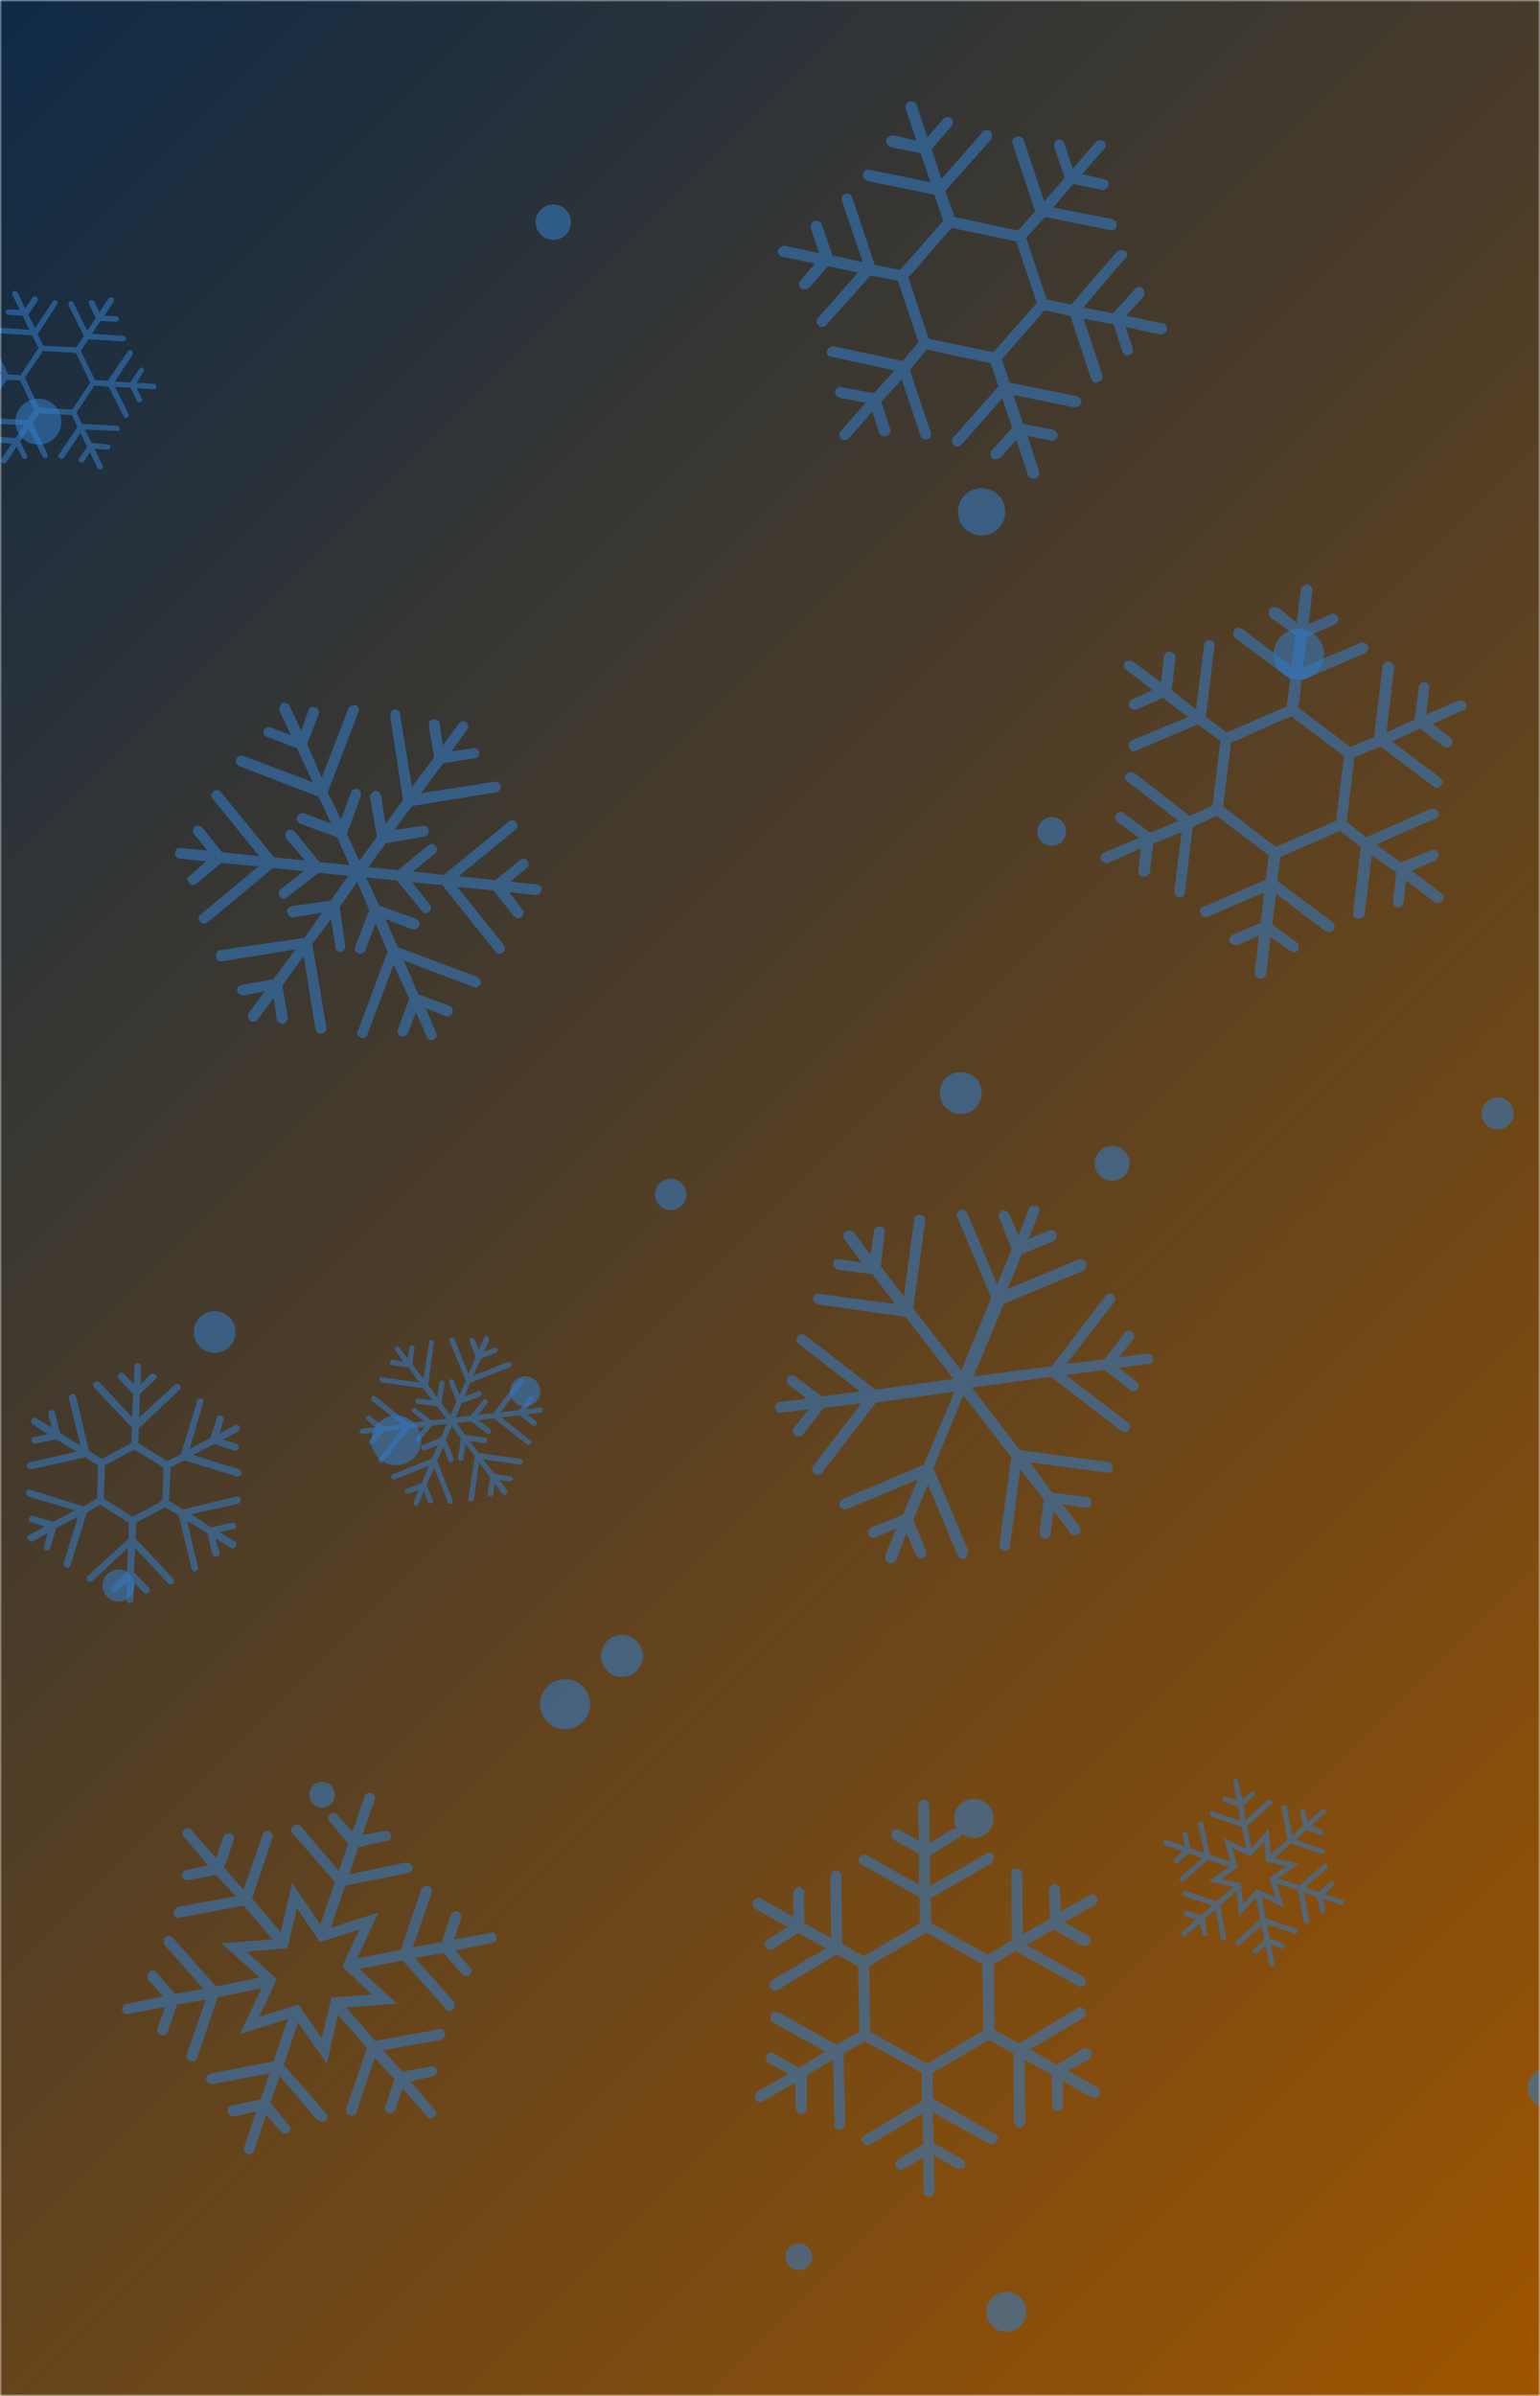 <svg xmlns="http://www.w3.org/2000/svg" version="1.1" xmlns:xlink="http://www.w3.org/1999/xlink" xmlns:svgjs="http://svgjs.com/svgjs" width="360" height="560" preserveAspectRatio="none" viewBox="0 0 360 560"><g mask="url(&quot;#SvgjsMask1026&quot;)" fill="none"><rect width="360" height="560" x="0" y="0" fill="url(#SvgjsLinearGradient1027)"></rect><circle r="5.91" cx="303.62" cy="152.94" filter="url(#SvgjsFilter1028)" fill="rgba(51, 121, 194, 0.58)"></circle><circle r="4.555" cx="361.665" cy="487.995" filter="url(#SvgjsFilter1028)" fill="rgba(51, 121, 194, 0.58)"></circle><circle r="3.005" cx="75.285" cy="419.485" filter="url(#SvgjsFilter1028)" fill="rgba(51, 121, 194, 0.58)"></circle><circle r="3.12" cx="186.72" cy="527.46" filter="url(#SvgjsFilter1028)" fill="rgba(51, 121, 194, 0.58)"></circle><circle r="4.875" cx="50.175" cy="311.335" filter="url(#SvgjsFilter1028)" fill="rgba(51, 121, 194, 0.58)"></circle><circle r="4.69" cx="235.26" cy="540.35" filter="url(#SvgjsFilter1028)" fill="rgba(51, 121, 194, 0.58)"></circle><circle r="5.855" cx="132.115" cy="398.345" filter="url(#SvgjsFilter1028)" fill="rgba(51, 121, 194, 0.58)"></circle><circle r="5.83" cx="92.63" cy="336.66" filter="url(#SvgjsFilter1028)" fill="rgba(51, 121, 194, 0.58)"></circle><circle r="3.745" cx="350.095" cy="260.245" filter="url(#SvgjsFilter1028)" fill="rgba(51, 121, 194, 0.58)"></circle><circle r="3.66" cx="156.78" cy="279.18" filter="url(#SvgjsFilter1028)" fill="rgba(51, 121, 194, 0.58)"></circle><circle r="4.9" cx="224.58" cy="255.46" filter="url(#SvgjsFilter1028)" fill="rgba(51, 121, 194, 0.58)"></circle><circle r="3.515" cx="122.765" cy="325.215" filter="url(#SvgjsFilter1028)" fill="rgba(51, 121, 194, 0.58)"></circle><circle r="4.14" cx="129.35" cy="51.93" filter="url(#SvgjsFilter1028)" fill="rgba(51, 121, 194, 0.58)"></circle><circle r="3.355" cx="245.865" cy="194.335" filter="url(#SvgjsFilter1028)" fill="rgba(51, 121, 194, 0.58)"></circle><circle r="5.375" cx="8.975" cy="98.555" filter="url(#SvgjsFilter1028)" fill="rgba(51, 121, 194, 0.58)"></circle><circle r="4.09" cx="259.97" cy="271.91" filter="url(#SvgjsFilter1028)" fill="rgba(51, 121, 194, 0.58)"></circle><circle r="4.59" cx="227.64" cy="425" filter="url(#SvgjsFilter1028)" fill="rgba(51, 121, 194, 0.58)"></circle><circle r="5.53" cx="229.46" cy="119.62" filter="url(#SvgjsFilter1028)" fill="rgba(51, 121, 194, 0.58)"></circle><circle r="3.74" cx="27.71" cy="370.57" filter="url(#SvgjsFilter1028)" fill="rgba(51, 121, 194, 0.58)"></circle><circle r="4.915" cx="145.395" cy="387.055" filter="url(#SvgjsFilter1028)" fill="rgba(51, 121, 194, 0.58)"></circle><path d="M254.8 442.9L248 446.8 247.8 441.6C247.8 441 247.3 440.4 246.5 440.3 245.9 440.5 245.3 441 245.2 441.6L245.4 448.5 239.1 452.1 239 438C238.9 437.2 238.4 436.6 237.7 436.8 236.9 436.6 236.3 437.1 236.4 438L236.5 453.5 230.9 456.9 217.7 449.5 217.5 443.7 231.8 435.5C232 435.3 232.1 435 232.2 434.8 232.3 434.6 232.3 434.1 232.2 433.7 231.8 432.9 231.1 432.8 230.5 433.3L217.4 440.8 217.4 433.7 224 429.6C224.2 429.8 224.3 429.6 224.4 429.3 224.7 428.9 224.7 428.3 224.4 427.9 224.1 427.4 223.3 427.3 222.6 427.5L217.3 430.8 217.2 421.9C217.2 421.3 216.7 420.7 215.9 420.6 215.3 420.8 214.7 421.3 214.6 421.9L214.8 430.2 210.3 427.7C209.6 427.3 208.8 427.7 208.6 428.1 208.2 428.8 208.3 429.7 208.9 430L214.8 433.3 214.8 440.5 202.6 433.6C202 433.3 201.3 433.5 200.9 434.1 200.6 434.8 200.7 435.5 201.4 435.8L214.9 443.4 215.1 449.5 201.9 457.2 196.9 454.4 196.7 438.6C196.8 437.8 196.1 437.1 195.4 437.3 194.6 437.2 194.3 437.8 194.1 438.6L194.3 453 188 449.5 188 442.3C188.1 441.8 187.3 441.1 186.8 441S185.5 441.8 185.4 442.5L185.4 448 177.8 443.7C177.2 443.4 176.4 443.8 176 444.4 175.8 444.9 175.9 445.8 176.5 446.1L184.1 450.4 179.3 453.4C178.8 453.7 178.5 454.3 178.9 455.1 179.2 455.6 180.2 455.9 180.6 455.6L186.7 451.8 193 455.4 180.6 462.7C180 463.2 179.7 463.9 180.1 464.7 180.4 465.1 181.4 465.4 181.8 465.1L195.6 456.8 200.6 459.6 200.9 474.9 195.5 477.9 182 470.3C181.4 470 180.7 470.2 180.3 470.8 180 471.5 180 472.4 180.7 472.7L192.9 479.5 186.8 483.3 180.9 480C180.3 479.6 179.6 479.8 179.2 480.5 178.9 481.1 179 481.8 179.7 482.2L184.3 484.7 177 488.9C176.6 489.2 176.3 490.2 176.6 490.7 177.1 491.3 177.8 491.6 178.4 491.1L185.9 486.8 186 492.8C186.2 493.5 186.7 494.1 187.3 494.1 187.8 494.1 188.3 493.8 188.5 493.4 188.5 493.4 188.6 493.2 188.6 492.8L188.6 485.1 194.7 481.4 195.1 496.5C194.9 497.2 195.4 497.8 196.3 497.8 196.7 497.7 197 497.6 197.3 497.1 197.4 496.9 197.5 496.7 197.6 496.5L197.2 480 202.2 477.1 215.5 484.5 215.5 491.1 202.2 499C201.4 499.4 201.2 500.2 201.8 500.8 202 501.5 202.7 501.6 203.5 501.2L215.6 494 215.8 501.2 209.8 504.8C209.4 505.1 209.2 505.8 209.4 506.5 209.9 507.1 210.6 507.5 211.2 506.9L215.8 504.4 215.9 512.2C215.8 512.9 216.4 513.3 217.2 513.5 217.6 513.4 218 513.1 218.3 512.6 218.3 512.6 218.4 512.4 218.5 512.2L218.3 503.8 223.8 506.9C224.2 507.1 225.1 507 225.5 506.4 225.8 505.7 225.4 504.9 225 504.7L218.3 500.9 218 493.7 231.3 501.1C231.9 501.5 232.7 501 233.1 500.4S233.3 499.1 232.6 498.7L218.1 490.5 218 484.5 231.2 476.8 236.9 480 237 496C237.2 496.7 237.7 497.3 238.5 497.4 238.8 497.3 239.3 497 239.5 496.6 239.6 496.4 239.8 496.1 239.7 495.8L239.5 481.4 245.8 484.9 246 492.2C245.9 492.8 246.5 493.3 247.2 493.5 247.9 493.3 248.5 492.8 248.5 492.2L248.4 486.4 255.3 490.3C255.7 490.5 256.8 490.3 257 489.8 257.4 489.2 257.1 488.2 256.6 487.9L249.7 484 254.6 481.4C254.7 481.1 254.9 480.9 255 480.7 255.2 480.3 255.3 479.7 255.2 479.4 254.6 478.8 253.9 478.6 253.2 478.8L247.1 482.6 240.8 479 253.2 471.7C254 471.3 254.1 470.5 253.8 470.1 253.4 469.3 252.6 469.1 252 469.3L238.2 477.6 232.5 474.4 232.3 459.1 237.4 456 252 464.2C252.6 464.5 253.3 464.4 253.7 463.7 254 463.1 253.8 462.4 253.2 462L240 454.6 246.3 451 253 454.8C253.4 455 254.4 454.7 254.8 454.1 255.2 453.4 254.8 452.6 254.3 452.4L248.9 449.3 256.1 445.1C256.2 444.9 256.2 444.9 256.4 444.7 256.6 444.2 256.6 443.7 256.5 443.3 256 442.8 255.2 442.6 254.8 442.9ZM229.9 472.9L229.9 474.6 228.6 475.3 217.9 481.6 216.7 482.3 215.4 481.6 204.7 475.6 203.4 474.9 203.4 473.5 203.2 461.1 203.2 459.6 204.5 458.7 215.1 452.6 216.5 451.7 217.8 452.4 228.4 458.4 229.7 459.1 229.6 460.8 229.9 472.9Z" fill="rgba(51, 121, 194, 0.58)"></path><path d="M76.3 240.2L73 220.6 77.4 214.8 78.4 221.4C78.4 222.1 79.1 222.5 79.8 222.5 80.3 222.3 80.9 221.6 80.7 221.1L79.4 212 83.5 206.1 86.3 212.7 83 221.4C83 221.4 82.9 221.6 82.9 221.6 82.9 222.1 83.3 222.6 83.8 222.9 84.5 223 85.1 222.8 85.4 222.1L87.8 215.8 90.6 222.4 83.7 240.9C83.7 240.9 83.4 241.2 83.4 241.2 83.4 241.7 83.8 242.2 84.3 242.5 85 242.8 85.8 242.4 85.9 241.7L92 225.5 95.7 233.4 93 240.6C93 240.6 93 240.6 93 240.9 92.9 241.4 93.1 241.9 93.6 242.2 94.3 242.3 95.1 242.1 95.4 241.4L97.2 236.6 99.8 242.3C100 243.1 100.7 243.2 101.3 243 102 242.8 102.3 242.1 101.9 241.3L99.5 235.6 104.1 237.5C104.8 237.6 105.6 237.4 105.7 236.7 106 236 105.8 235.4 105.1 235.1L97.8 232.4 94.4 224.5 110.8 230.7C111.2 231 112 230.6 112.4 229.9 112.4 229.4 112.2 228.6 111.5 228.3L93 221.4 90.1 214.8 96.4 217.2C97.1 217.5 97.6 217.1 98 216.4 98.3 215.9 97.8 215.1 97.4 214.8L88.7 211.7 85.6 205.1 92.8 205.8 98.6 212.9C99 213.5 99.8 213.6 100.3 213.1 100.8 212.9 100.9 211.9 100.5 211.4L96.3 206.2 103.4 206.9 115.9 222.5C116.3 223 117 223.1 117.6 222.6 118.1 222.2 118.2 221.5 117.8 220.9L106.9 207.3 115.3 208.1 120.2 214.2C120.7 214.7 121.4 214.8 121.9 214.3 122.5 213.9 122.6 213.1 122.1 212.6L119 208.5 125.2 209.2C126 209.2 126.5 208.8 126.6 208 126.7 207.3 126.2 206.8 125.5 206.7L119.3 206.1 123.1 202.9C123.7 202.5 123.7 201.8 123.3 201.2S122.1 200.6 121.6 201L115.8 205.7 107.2 204.8 120.5 193.9C121.1 193.5 121.1 192.7 120.7 192.2 120.3 191.6 119.5 191.6 119 192L103.7 204.5 96.5 203.7 101.7 199.5C102.2 199.1 102.3 198.3 101.9 197.8 101.4 197.2 100.7 197.1 100.1 197.6L93 203.4 86.1 202.7 90.2 197.1 99.3 195.5C99.9 195.3 100.4 194.6 100.2 194.1 100.1 193.3 99.6 193 98.9 193L92.2 194 96.3 188.4 115.9 185.2C116.7 185 117 184.5 117.1 183.8 116.9 183 116.2 182.7 115.7 182.7L98.4 185.4 103.6 178.4 111 177.2C111.7 177.3 112 176.5 112.1 175.8 111.9 175.3 111.2 174.7 110.5 174.9L105.6 175.6 109.2 170.5C109.7 170 109.5 169.3 108.8 168.7 108.4 168.4 107.6 168.6 107.3 169.1L103.5 174.2 102.8 169.1C102.6 168.3 101.9 168 101.4 168.2 100.6 168.1 100.3 168.6 100.3 169.1 100.3 169.3 100.3 169.3 100.2 169.6L101.5 177 96.3 183.9 93.5 166.9C93.6 166.1 92.9 165.8 92.1 165.8 91.6 165.9 91.3 166.4 91.3 166.9 91.2 167.2 91.2 167.2 91.2 167.2L94.2 187 90.1 192.6 89.1 186C88.9 185.2 88.4 184.9 87.7 184.8 87.2 185 86.6 185.5 86.6 185.9 86.5 186.2 86.5 186.2 86.5 186.4L88.1 195.6 84 201.2 81.1 194.9 84.3 186.2C84.6 185.5 84.2 184.7 83.7 184.4 83 184.3 82.2 184.5 82.1 185.2L79.7 191.5 76.6 185.2 83.8 166.4C84.1 165.9 83.7 165.1 83.2 164.8 82.5 164.8 81.7 164.9 81.4 165.7L75.2 181.8 71.8 173.9 74.5 167C74.8 166.2 74.4 165.4 73.7 165.4 73.2 165.1 72.4 165.2 72.1 166L70.4 170.8 67.7 165C67.5 164.5 66.8 164.2 66 164.3 65.7 164.6 65.4 165 65.4 165.5 65.4 165.5 65.4 165.8 65.3 166L68 171.8 63.2 170C62.7 169.8 61.9 170.2 61.6 170.6 61.6 170.9 61.6 170.9 61.6 170.9 61.5 171.6 62 172.2 62.4 172.2L69.4 174.9 73.1 182.8 56.7 176.6C56 176.6 55.5 176.8 55.2 177.5 55.2 177.5 55.1 177.7 55.1 177.7 55.1 178.2 55.3 178.7 56 179.1L74.5 186.2 77.4 192.5 71.1 190.1C70.4 190 69.6 190.2 69.5 191 69.3 190.9 69.3 191.2 69.3 191.2 69.2 191.7 69.7 192.2 70.1 192.5L78.8 195.7 81.7 202.2 74.7 201.5 68.9 194.4C68.5 193.9 67.5 193.8 67 194.2 66.7 194.7 66.6 195.4 66.8 195.9L71.3 201.1 64.1 200.4 51.6 185.1C51.2 184.6 50.4 184.5 49.9 185 49.3 185.4 49.3 186.1 49.7 186.7L60.6 200.1 51.9 199.2 47.3 193.4C46.8 192.9 46.1 192.8 45.5 193.3S44.9 194.5 45.4 195L48.5 198.8 42.3 198.2C41.5 198.1 41 198.6 40.9 199.3 40.8 200 41.3 200.6 42 200.7L48.2 201.3 44.4 204.7C44.1 204.9 43.8 205.1 43.8 205.3 43.8 205.6 44 206.1 44.2 206.4 44.6 206.9 45.4 207 45.9 206.6L51.7 201.7 60.4 202.5 47 213.7C46.7 213.9 46.4 214.1 46.4 214.4 46.4 214.6 46.6 215.1 46.8 215.4 47.2 216 48 216 48.5 215.6L63.8 202.9 71 203.6 65.6 207.8C65.3 208 65.2 208.5 65.2 208.8 65.2 209 65.2 209.3 65.4 209.6 65.8 210.1 66.8 210.2 67.1 209.7L74.5 204 81.4 204.7 77.3 210.5 68.2 211.8C67.6 212 67.1 212.5 67 213 67 213.2 67 213.2 67.3 213.2 67.2 214 67.9 214.6 68.7 214.4L75.3 213.3 71.2 219.2 51.3 222.1C50.8 222.3 50.5 222.8 50.5 223.3 50.5 223.5 50.5 223.5 50.5 223.5 50.6 224.3 51.1 224.9 51.8 224.7L69.1 221.9 63.9 228.9 56.5 230.2C55.8 230.3 55.5 230.8 55.4 231.3 55.4 231.3 55.4 231.5 55.4 231.5 55.6 232.3 56.3 232.6 56.8 232.7L61.9 231.7 58.1 236.8C58.1 237.1 58.1 237.3 58 237.6 58 237.8 58.2 238.3 58.4 238.6 59.1 238.9 59.9 239 60.2 238.3L64 233.2 64.7 238.3C64.9 239 65.6 239.3 66.1 239.4 66.9 239.2 67.2 238.5 67.3 237.8L66 230.4 71 223.4 73.7 240.4C73.9 241.2 74.6 241.8 75.1 241.6 75.9 241.4 76.4 241 76.3 240.2Z" fill="rgba(51, 121, 194, 0.58)"></path><path d="M101.6 493.1L96 486.5 101.1 485.3C101.7 485.3 102.2 484.6 102.2 483.9 101.9 483.2 101.2 482.7 100.6 483L94.1 484.2 89.5 479.2 103 476.8C103.7 476.5 104.1 475.8 104.1 475.3 103.8 474.4 103.2 473.9 102.6 474.3L87.7 477 80.9 469.2 92.8 468.3 84 460.2 94.1 458.2 104.2 469.5C104.1 469.8 104.3 469.9 104.6 469.9 105.1 470.1 105.6 470 106 469.6 106.4 469.2 106.4 468.5 106.1 467.8L97 457.6 103.7 456.5 108 461.4C108.2 461.7 108.4 461.8 108.7 461.9 108.9 462 109.5 461.9 109.9 461.5 110.3 461.1 110.3 460.3 109.9 459.9L106.5 455.9 115 454.1C115.8 454.1 116.1 453.4 116.1 452.6 116 452 115.4 451.5 114.5 451.8L106.1 453.3 107.8 448.4C108 447.7 107.5 447 107 446.8 106.3 446.6 105.7 446.9 105.4 447.6L103.2 454 96.5 455.1 100.9 442.4C101.1 441.7 100.8 441 100.1 440.8 99.7 440.6 98.8 440.8 98.5 441.6L93.7 455.7 83.5 457.7 88.5 447 77.3 450.6 80.7 440.7 95.4 437.8C96.2 437.6 96.5 436.9 96.4 436.3 96.3 435.8 95.7 435.3 94.9 435.3L81.6 438.1 83.8 431.7 90.3 430.3C91.1 430.3 91.6 429.7 91.3 428.8 91.3 428.3 90.6 427.8 89.8 428L84.7 428.9 87.6 420.7C87.8 420 87.5 419.3 86.8 419.1S85.4 419.2 85.2 419.9L82.4 428.1 78.9 424.3C78.4 423.6 77.6 423.6 77.2 424 76.5 424.5 76.5 425.3 77.1 425.8L81.4 430.9 79.2 437.3 70.4 426.9C69.8 426.4 69 426.4 68.6 426.8 67.9 427.3 67.9 428.1 68.5 428.6L78.3 439.9 74.9 449.8 68.3 440.1 65.6 451.6 58.9 443.7 63.7 429.6C63.9 428.9 63.4 428.2 62.9 428 62.2 427.8 61.6 428.1 61.4 428.8L56.9 441.7 52.4 436.5 54.6 430.1C54.8 429.4 54.5 428.8 53.8 428.5 53.3 428.4 52.5 428.6 52.2 429.3L50.5 434.3 44.8 427.8C44.3 427.1 43.5 427.1 43 427.7 42.6 428.1 42.4 428.8 43 429.3L48.6 436 43.5 437.1C42.9 437.2 42.5 437.8 42.5 438.4 42.6 438.9 43 439.3 43.2 439.4 43.5 439.5 43.7 439.6 44 439.4L50.5 438.2 55.1 443.2 41.6 445.7C41 446 40.5 446.6 40.6 447.2 40.6 447.7 41 448.1 41.5 448.3 41.7 448.4 41.7 448.4 42 448.2L57 445.4 63.7 453.3 51.8 454.2 60.7 462.2 50.5 464.3 40.4 452.9C40 452.5 39.3 452.3 38.6 452.8 38.2 453.2 38.2 454 38.5 454.6L47.6 464.9 40.9 466 36.6 461.1C36.3 460.4 35.5 460.4 34.8 461 34.4 461.3 34.4 462.1 34.7 462.8L38.1 466.6 29.6 468.4C28.8 468.4 28.6 469.1 28.5 469.9 28.7 470.2 29.1 470.6 29.3 470.7 29.6 470.7 29.8 470.8 30.1 470.7L38.6 469.1 36.9 474C36.6 474.7 37.2 475.5 37.6 475.6L37.6 475.6C38.3 475.9 39 475.6 39.2 474.9L41.4 468.5 48.1 467.4 43.7 480.1C43.5 480.8 43.8 481.4 44.5 481.7S45.8 481.6 46.1 480.9L50.9 466.8 61.1 464.7 56.1 475.4 67.3 471.9 63.9 481.8 49.3 484.6C48.4 484.9 48.2 485.6 48.2 486.1 48.3 486.7 48.9 487.1 49.7 487.1L63 484.6 60.9 490.7 54.3 492.1C53.5 492.1 53.1 492.8 53.3 493.6 53.4 494.2 54 494.7 54.8 494.7L59.9 493.5 57.1 501.8C56.8 502.5 57.1 503.1 57.8 503.4S59.2 503.3 59.4 502.6L62.2 494.3 65.7 498.2C65.8 498.5 66.1 498.6 66.3 498.6 66.8 498.8 67.1 498.6 67.4 498.5 68.1 497.9 68.1 497.2 67.5 496.7L63.2 491.5 65.4 485.2 74.2 495.6C74.4 495.6 74.7 495.7 74.9 495.8 75.4 496 75.7 495.8 76 495.7 76.7 495.1 76.7 494.3 76.1 493.8L66.3 482.6 69.7 472.7 76.4 482.4 79 470.9 85.8 478.7 80.9 492.9C80.7 493.6 81.2 494.3 81.7 494.4 82.4 494.7 83 494.4 83.3 493.7L87.6 481 92.2 486 90.1 492.3C89.8 493 90.1 493.7 90.8 493.9S92.2 493.8 92.4 493.1L94.1 488.2 99.8 494.6C99.9 494.9 100.2 495 100.4 495.1 100.7 495.2 101.2 495.1 101.6 494.7 102 494.3 102.2 493.6 101.6 493.1ZM75.2 476.4L69.8 468.5 60.6 471.4 64.7 462.6 57.7 456.2 67.2 455.3 69.4 446 74.8 453.9 84 451 80 459.6 86.9 466.2 77.5 466.9 75.2 476.4Z" fill="rgba(51, 121, 194, 0.58)"></path><path d="M16.5 365.8L20.3 353.5 23.4 351.7 30.1 355.9 30.1 359.6 20.6 368.3C20.5 368.4 20.5 368.4 20.4 368.6 20.2 368.8 20.2 369.2 20.5 369.6 20.9 369.8 21.3 369.8 21.6 369.5L29.9 361.8 29.7 367.4 26.1 370.9C26.1 370.9 26.1 371 26.1 371 25.9 371.3 25.9 371.6 26.2 372 26.4 372.3 26.9 372.3 27.3 371.9L29.7 369.8 29.6 373.9C29.5 374.2 29.8 374.6 30.3 374.7S31.1 374.3 31.2 373.8L31.3 369.9 33.6 372.2C33.9 372.6 34.4 372.5 34.8 372.2 35 372 35.1 371.5 34.8 371.1L31.3 367.5 31.6 361.8 39.3 370.1C39.6 370.4 40.1 370.4 40.4 370.2 40.7 369.8 40.8 369.4 40.5 369L31.7 359.6 31.8 355.9 38.6 352.3 41.8 354.2 44.8 366.7C44.9 367.2 45.3 367.4 45.7 367.3S46.4 366.8 46.3 366.4L43.7 355.4 48.5 358.4 49.6 363.1C49.7 363.6 50.1 363.8 50.7 363.8S51.4 363.3 51.3 362.9L50.4 359.6 54 361.8C54.3 362 54.9 361.8 55.1 361.4 55.4 361 55.3 360.6 54.9 360.3L51.3 358.1 54.5 357.4C55.1 357.4 55.3 357 55.1 356.4 55 356 54.6 355.8 54.2 355.9L49.4 357 44.6 353.9 55.6 351.5C56 351.4 56.4 350.8 56.3 350.4S55.8 349.7 55.3 349.8L42.7 352.8 39.5 350.8 39.9 342.9 43.1 341.3 55.4 345.1C55.8 345.2 56.2 344.9 56.5 344.5 56.6 344 56.3 343.6 55.9 343.4L45.1 340.1 50 337.5 54.7 339C55.2 339.1 55.6 338.8 55.9 338.4 55.9 338.1 55.7 337.6 55.2 337.4L52.1 336.5 55.7 334.5C56 334.3 56.1 333.8 56 333.4 55.7 333 55.2 332.9 55 333.1L51.3 335.1 52.3 331.8C52.3 331.5 52.1 330.9 51.7 330.9 51.3 330.7 51 330.8 50.8 331.2 50.8 331.2 50.7 331.4 50.7 331.4L49.2 336.1 44.3 338.7 47.5 327.9C47.7 327.5 47.6 327 47.1 326.9 46.6 326.8 46.3 327 46.1 327.2 46.1 327.4 46.1 327.4 46.1 327.4L42.3 339.9 39.1 341.5 32.3 337.3 32.5 333.8 42 324.8C42.3 324.6 42.2 324.1 42.1 323.8 41.7 323.4 41.2 323.4 40.8 323.7L32.5 331.4 32.7 325.8 36.3 322.4C36.7 322.1 36.8 321.6 36.4 321.4 36.1 321 35.5 321 35.2 321.2L32.9 323.6 33 319.4C32.9 319 32.6 318.6 32.1 318.5 31.9 318.6 31.6 318.8 31.5 319 31.4 319.2 31.4 319.2 31.4 319.4L31.3 323.5 28.9 321.1C28.6 320.7 28.2 320.8 27.9 321 27.8 321.1 27.8 321.1 27.7 321.3 27.5 321.5 27.5 321.9 27.7 322.2L31.1 325.8 30.9 331.3 23.3 323.1C22.9 322.8 22.4 322.7 22.1 323.1 21.9 323.2 21.9 323.2 21.8 323.3 21.7 323.6 21.8 324 22 324.3L30.9 333.7 30.7 337.3 23.8 341 20.8 339.1 17.8 326.5C17.7 326.1 17.2 325.7 16.8 325.8S16 326.5 16.1 326.9L18.8 337.9 14 334.9 12.8 330.1C12.7 329.7 12.3 329.5 11.9 329.6 11.5 329.7 11.2 330.1 11.3 330.5L12.1 333.7 8.5 331.5C8.2 331.3 7.7 331.3 7.4 331.7 7.2 332.1 7.3 332.8 7.6 332.9L11.2 335.2 7.9 335.9C7.7 336 7.5 336 7.4 336.1 7.3 336.4 7.3 336.6 7.4 336.8 7.5 337.3 7.9 337.5 8.3 337.4L13.1 336.4 17.9 339.3 6.8 341.8C6.6 341.9 6.5 342 6.4 342.3 6.3 342.4 6.2 342.5 6.3 342.7 6.4 343.2 6.9 343.5 7.3 343.4L19.9 340.6 22.9 342.5 22.7 350.2 19.5 352.1 7.1 348.2C6.7 348.2 6.3 348.3 6.1 348.5 6.1 348.7 6.1 348.7 6.2 348.7 5.9 349.1 6.2 349.6 6.7 349.8L17.5 353 12.5 355.7 7.7 354.3C7.4 354.2 7.1 354.4 6.9 354.7 6.9 354.7 6.8 354.8 6.8 354.8 6.6 355.2 6.8 355.7 7.3 355.8L10.5 356.8 6.9 358.7C6.7 358.8 6.6 358.9 6.6 359 6.4 359.3 6.4 359.6 6.5 359.7 6.7 360.2 7.2 360.4 7.6 360.3L11.2 358.3 10.3 361.3C10.1 361.8 10.4 362.3 10.9 362.4 11.2 362.5 11.7 362.2 11.7 361.9L13.2 357.1 18.2 354.5 14.9 365.3C14.8 365.8 15.1 366.2 15.5 366.4 15.9 366.5 16.4 366.2 16.5 365.8ZM30.2 354L25.1 350.8 24.3 350.3 24.3 349.4 24.5 343.5 24.6 342.4 25.4 342 30.6 339.2 31.4 338.8 32.2 339.3 37.4 342.5 38.2 343 38.2 343.9 38 349.8 37.9 350.7 37 351.3 31.8 354.1 31 354.5 30.2 354Z" fill="rgba(51, 121, 194, 0.58)"></path><path d="M263.2 156.5L269.4 161.3 264.6 163.5C264.1 163.7 263.8 164.4 263.9 165.2 264.4 165.7 265.1 166 265.6 165.9L271.9 163.1 277.7 167.6 264.7 173C263.9 173.4 263.6 174.1 264 174.7 264.2 175.5 264.9 175.8 265.7 175.4L280 169.3 285.3 173.2 283.4 188.3 278.1 190.7 265.1 180.6C264.8 180.6 264.6 180.5 264.3 180.5 264.1 180.5 263.6 180.7 263.3 180.9 262.7 181.6 262.9 182.3 263.6 182.7L275.5 191.9 268.9 194.6 262.7 190.1C262.7 189.8 262.5 189.8 262.2 189.8 261.7 189.7 261.2 189.9 260.9 190.4 260.6 190.8 260.7 191.6 261.2 192.1L266.3 195.8 258.1 199.3C257.5 199.5 257.2 200.2 257.4 201 257.8 201.5 258.5 201.9 259 201.7L266.7 198.3 266.1 203.5C266 204.3 266.7 204.8 267.2 204.9 267.9 205 268.7 204.6 268.8 203.8L269.6 197.2 276.2 194.5 274.5 208.3C274.4 209 274.9 209.6 275.6 209.7 276.3 209.8 276.9 209.3 277 208.6L278.8 193.3 284.4 190.7 296.6 199.9 295.9 205.6 281.4 211.9C280.6 212 280.2 213 280.7 213.5 280.8 214.3 281.6 214.4 282.3 214.3L295.5 208.6 294.7 215.7 288.1 218.5C287.6 218.6 287.2 219.6 287.4 220.1S288.5 221 289.3 220.9L294.3 218.7 293.3 227.4C293.2 228.1 293.9 228.7 294.6 228.8 295.1 228.8 295.9 228.4 296 227.7L297 219 301.7 222.3C302.1 222.7 302.9 222.7 303.4 222.1 303.8 221.6 303.6 220.6 303.2 220.3L297.4 216.1 298.3 208.9 309.8 217.6C310.5 217.9 311.2 218 311.8 217.3 312.1 216.8 312 215.8 311.5 215.5L298.6 205.9 299.3 200.3 313.3 194.2 318.1 198 316.3 213.3C316.2 214.1 316.6 214.6 317.4 214.7 318.1 214.8 318.9 214.4 319 213.7L320.7 199.8 326.4 204 325.6 210.7C325.5 211.4 326 212 326.7 212.1 327.4 212.2 328 211.7 328.1 211L328.7 205.8 335.4 210.9C335.8 211.2 336.9 211 337.2 210.6 337.5 209.9 337.6 209.1 336.9 208.8L330 203.5 335.6 201.1C336.1 200.7 336.4 200 336.3 199.4 336.1 198.9 335.6 198.6 335.1 198.6 335.1 198.6 334.9 198.5 334.6 198.7L327.5 201.6 321.7 197.4 335.5 191.3C336.2 191.2 336.6 190.5 336.2 189.7 336 189.4 335.7 189.1 335.2 189 335 189 334.8 189 334.5 189L319.4 195.7 314.8 192.1 316.6 177 322.7 174.5 335.1 183.8C335.8 184.3 336.6 184.2 336.9 183.5 337.5 183 337.3 182.3 336.6 181.7L325.4 173.3 332 170.3 337.5 174.5C338 174.8 338.7 174.7 339.3 174.2 339.6 173.5 339.7 172.8 339 172.4L334.9 169.2 342 166C342.8 165.9 342.9 165.1 342.7 164.4 342.5 164.1 342.1 163.8 341.6 163.7 341.6 163.7 341.3 163.7 341.1 163.7L333.4 167 334.1 160.8C334.2 160.3 333.8 159.5 333 159.4 332.3 159.4 331.7 160 331.7 160.5L330.7 168.2 324.1 171.2 325.9 156.1C326 155.3 325.3 154.8 324.6 154.7S323.3 155 323.2 155.8L321.2 172.3 315.7 174.6 303.5 165.4 304.3 159 319.1 152.7C319.6 152.3 320 151.6 319.8 150.8 319.6 150.6 319.1 150.2 318.6 150.2 318.4 150.2 318.1 150.1 317.9 150.3L304.6 156 305.5 148.9 312.1 145.9C312.6 145.7 313 145 312.8 144.2 312.4 143.7 311.7 143.3 311.2 143.5L305.9 145.9 306.8 138C306.9 137.5 306.2 136.7 305.7 136.6 305 136.5 304.1 137.2 304.1 137.7L303.1 145.6 298.8 142C298.6 142 298.3 142 298.1 141.9 297.6 141.9 297 142.1 296.8 142.3 296.4 143 296.6 143.8 297 144.3L302.8 148.5 301.9 155.7 290.4 147C289.7 146.5 289 146.6 288.7 147.1 288.1 147.8 288.2 148.5 288.7 149.1L301.6 158.7 300.8 165.1 286.8 171.2 281.9 167.6 283.9 151C284 150.3 283.6 149.7 282.8 149.6 282.1 149.5 281.5 150 281.5 150.7L279.6 165.8 273.9 161.3 274.8 153.7C274.9 153.2 274.2 152.4 273.5 152.3 272.8 152.2 272.2 152.9 272.1 153.4L271.4 159.5 264.7 154.5C264.5 154.4 264.5 154.4 264.2 154.4 263.7 154.4 263.2 154.5 262.9 154.8 262.6 155.5 262.7 156.2 263.2 156.5ZM300.4 168L302 167.5 303.1 168.4 313 175.8 314.2 176.7 314 178.2 312.5 190.3 312.4 191.8 311 192.4 299.7 197.3 298.3 197.9 296.9 197 287.3 189.5 285.9 188.6 286.1 187.1 287.6 175 287.7 173.5 289.3 173 300.4 168Z" fill="rgba(51, 121, 194, 0.58)"></path><path d="M182.8 60L190.5 61.6 187.1 65.6C186.7 66 186.7 66.8 187.2 67.4 187.8 67.7 188.6 67.7 189 67.4L193.6 62.2 200.6 63.7 191.3 74.2C190.7 74.9 190.7 75.7 191.4 76 191.8 76.6 192.6 76.6 193.2 75.9L203.5 64.4 209.9 65.6 214.7 80 211 84.4 194.8 80.9C194.6 81 194.4 81 194.1 81.1 193.9 81.2 193.5 81.6 193.3 81.9 193.1 82.8 193.6 83.4 194.4 83.4L209.1 86.6 204.3 91.9 196.7 90.5C196.6 90.3 196.4 90.3 196.2 90.4 195.7 90.6 195.3 91 195.2 91.5 195.1 92.1 195.6 92.7 196.3 93L202.4 94.1 196.5 100.8C196.1 101.2 196.1 102 196.6 102.6 197.2 102.9 198 102.9 198.4 102.5L203.9 96.2 205.5 101.2C205.8 101.9 206.6 102.1 207.1 102 207.8 101.7 208.4 101 208.1 100.3L206 93.9 210.8 88.7 215.2 101.9C215.5 102.6 216.1 102.9 216.8 102.7 217.5 102.4 217.8 101.8 217.6 101.1L212.7 86.5 216.6 81.7 231.6 84.9 233.4 90.3 222.9 102.2C222.3 102.7 222.4 103.7 223 104 223.5 104.6 224.2 104.4 224.8 103.9L234.3 93.1 236.6 100 231.8 105.3C231.4 105.7 231.5 106.7 231.9 107.1S233.3 107.4 234 106.9L237.6 102.8 240.3 111.1C240.6 111.8 241.4 112 242.2 111.8 242.6 111.6 243.2 110.9 242.9 110.2L240.2 101.9 245.8 103C246.3 103 247 102.8 247.3 101.9 247.3 101.4 246.8 100.5 246.2 100.4L239.2 99.1 236.9 92.3 251 95.2C251.8 95.2 252.5 94.9 252.8 94.1 252.8 93.5 252.3 92.6 251.7 92.6L236 89.4 234.2 84 244.2 72.5 250.2 73.9 255.1 88.6C255.4 89.3 256 89.6 256.7 89.3 257.4 89.1 258 88.4 257.7 87.7L253.3 74.5 260.3 75.8 262.4 82.2C262.7 82.9 263.3 83.2 264 83 264.7 82.7 265 82.1 264.8 81.4L263.1 76.4 271.3 78.2C271.9 78.2 272.7 77.7 272.8 77.1 272.8 76.3 272.6 75.6 271.8 75.6L263.3 73.8 267.3 69.3C267.6 68.6 267.6 67.8 267.2 67.5 266.8 67.1 266.3 67 265.8 67.1 265.8 67.1 265.6 67.2 265.4 67.5L260.2 73.2 253.2 71.9 263 60.4C263.7 60 263.7 59.2 263 58.6 262.7 58.5 262.3 58.3 261.9 58.5 261.6 58.6 261.4 58.6 261.2 58.7L250.4 71.2 244.7 70 239.9 55.6 244.3 50.7 259.5 53.8C260.4 54 261 53.5 261 52.7 261.3 52.1 260.8 51.5 260 51.2L246.2 48.5 250.9 43 257.7 44.4C258.2 44.5 258.9 44 259.2 43.4 259.2 42.6 258.9 41.9 258.2 41.9L253 40.7 258.1 34.8C258.8 34.3 258.5 33.6 258.1 33 257.8 32.8 257.2 32.7 256.7 32.9 256.7 32.9 256.5 33 256.3 33.1L250.8 39.4 248.8 33.5C248.6 33 247.9 32.4 247.2 32.7 246.5 32.9 246.3 33.8 246.4 34.3L248.9 41.6 244.1 47.1 239.3 32.7C239.1 32 238.2 31.7 237.5 32S236.5 32.8 236.7 33.6L242 49.4 238 53.9 223.1 50.7 221 44.6 231.7 32.6C232 32 232 31.2 231.5 30.6 231.2 30.4 230.7 30.3 230.2 30.5 230 30.6 229.7 30.6 229.6 31L220.1 41.8 217.8 34.9 222.5 29.4C222.9 29 222.9 28.2 222.4 27.6 221.8 27.3 221 27.3 220.6 27.7L216.8 32.1 214.3 24.5C214.1 24 213.2 23.6 212.7 23.7 212 24 211.5 24.9 211.7 25.4L214.2 32.9 208.8 31.6C208.6 31.7 208.3 31.8 208.1 31.8 207.6 32 207.2 32.4 207.1 32.7 207.1 33.5 207.5 34.1 208.2 34.4L215.2 35.8 217.5 42.6 203.4 39.7C202.5 39.5 201.9 40 201.8 40.5 201.6 41.4 202 42 202.7 42.3L218.4 45.5 220.5 51.6 210.4 63.1 204.5 61.9 199.2 46.1C199 45.4 198.3 45.1 197.6 45.3 196.9 45.5 196.6 46.2 196.8 46.9L201.7 61.3 194.6 59.7 192.1 52.4C192 51.9 191 51.5 190.3 51.7 189.6 51.9 189.4 52.8 189.5 53.3L191.5 59.2 183.3 57.4C183.1 57.5 183.1 57.5 182.8 57.6 182.4 57.8 182 58.2 181.8 58.5 181.8 59.3 182.3 59.9 182.8 60ZM221.4 54.4L222.6 53.2 224 53.6 236.1 56.1 237.5 56.4 238 57.8 241.9 69.4 242.4 70.8 241.4 71.9 233.2 81.2 232.3 82.3 230.6 82 218.7 79.5 217.1 79.2 216.6 77.8 212.8 66.2 212.3 64.8 213.5 63.6 221.4 54.4Z" fill="rgba(51, 121, 194, 0.58)"></path><path d="M105.1 313.4L108.9 322.7 107.4 326 106.1 322.9C106.1 322.5 105.7 322.4 105.3 322.4 105.1 322.6 104.9 323 105 323.2L106.7 327.5 105.3 330.8 103.2 328 103.9 323.4C103.9 323.4 103.9 323.2 103.9 323.2 103.9 323 103.6 322.8 103.3 322.7 103 322.7 102.7 322.9 102.7 323.3L102.2 326.6 100.1 323.7 101.4 313.9C101.4 313.9 101.5 313.8 101.5 313.8 101.5 313.5 101.2 313.3 101 313.2 100.6 313.1 100.2 313.4 100.3 313.8L99 322.3 96.4 318.9 96.9 315.1C96.9 315.1 96.9 315.1 96.9 314.9 96.9 314.7 96.7 314.5 96.5 314.4 96.1 314.4 95.7 314.6 95.7 315L95.3 317.5 93.4 315C93.2 314.6 92.9 314.7 92.6 314.8 92.3 315 92.2 315.4 92.5 315.7L94.3 318.3 91.9 317.8C91.5 317.8 91.1 318 91.2 318.4 91.1 318.8 91.3 319 91.6 319.1L95.5 319.6 98 323.1 89.3 321.9C89.1 321.8 88.7 322 88.7 322.4 88.7 322.7 88.9 323 89.2 323.1L99 324.5 101.1 327.3 97.8 326.9C97.4 326.8 97.2 327 97.1 327.4 97.1 327.7 97.3 328 97.6 328.1L102.2 328.7 104.4 331.6 100.8 332 97.2 329.2C97 329 96.6 329 96.4 329.3 96.1 329.4 96.2 329.9 96.5 330.1L99.1 332.2 95.5 332.6 87.8 326.4C87.5 326.2 87.1 326.3 86.9 326.5 86.7 326.8 86.7 327.2 87 327.4L93.8 332.9 89.6 333.4 86.5 331C86.3 330.7 85.9 330.8 85.7 331.1 85.5 331.3 85.5 331.7 85.8 331.9L87.7 333.6 84.6 333.9C84.3 334 84.1 334.3 84.1 334.6 84.1 335 84.4 335.2 84.8 335.2L87.9 334.8 86.4 336.7C86.1 337 86.2 337.4 86.5 337.6S87.1 337.8 87.3 337.5L89.6 334.6 93.9 334.1 88.6 340.9C88.4 341.1 88.4 341.5 88.7 341.7 89 341.9 89.4 341.9 89.6 341.6L95.7 333.9 99.2 333.5 97.2 336.1C97 336.4 97 336.7 97.3 336.9 97.6 337.2 97.9 337.1 98.1 336.8L101 333.2 104.4 332.8 103.1 336 98.8 337.8C98.5 337.9 98.3 338.3 98.5 338.6 98.6 338.9 98.9 339 99.3 339L102.4 337.7 101 340.9 91.8 344.6C91.5 344.8 91.4 345 91.4 345.4 91.6 345.8 92 345.9 92.2 345.8L100.3 342.6 98.6 346.6 95.1 348C94.7 348 94.6 348.4 94.7 348.8 94.8 349 95.2 349.2 95.6 349.1L97.9 348.2 96.7 351C96.5 351.3 96.7 351.7 97.1 351.9 97.3 352 97.7 351.8 97.8 351.5L99.1 348.6 100 351C100.1 351.4 100.5 351.5 100.8 351.3 101.1 351.3 101.2 351 101.2 350.8 101.2 350.6 101.2 350.6 101.2 350.5L99.7 347.1 101.5 343.1 104.7 351.1C104.8 351.5 105.2 351.5 105.5 351.5 105.8 351.3 105.9 351.1 105.8 350.8 105.8 350.7 105.8 350.7 105.8 350.7L102.2 341.4 103.6 338.2 104.8 341.3C105 341.7 105.3 341.8 105.6 341.7 105.9 341.6 106.1 341.3 106 341 106 340.9 106 340.9 106 340.8L104.2 336.5 105.6 333.3 107.7 336.1 107.1 340.7C107 341 107.3 341.4 107.6 341.5 108 341.4 108.3 341.3 108.3 340.9L108.8 337.6 111 340.3 109.5 350.3C109.4 350.5 109.7 350.9 110 351 110.4 350.9 110.7 350.8 110.8 350.4L112 341.8 114.6 345.3 114 349C113.9 349.4 114.2 349.7 114.6 349.7 114.9 349.8 115.2 349.6 115.3 349.2L115.6 346.7 117.5 349.2C117.7 349.4 118.1 349.5 118.4 349.3 118.5 349.2 118.6 348.9 118.6 348.7 118.6 348.7 118.6 348.6 118.6 348.4L116.7 345.9 119.2 346.2C119.5 346.3 119.8 346 119.9 345.8 119.9 345.7 119.9 345.7 119.9 345.7 119.8 345.3 119.6 345.1 119.3 345.1L115.6 344.5 112.9 341.1 121.6 342.3C122 342.3 122.2 342.1 122.3 341.7 122.3 341.7 122.3 341.6 122.3 341.6 122.2 341.4 122.1 341.1 121.7 341L111.9 339.6 109.8 336.8 113.1 337.3C113.5 337.3 113.8 337.1 113.8 336.7 113.9 336.7 113.9 336.6 113.9 336.6 113.9 336.3 113.6 336.1 113.3 336L108.8 335.4 106.7 332.6 110.1 332.2 113.7 335C114 335.2 114.5 335.1 114.7 334.9 114.8 334.6 114.8 334.2 114.6 334L111.8 331.9 115.4 331.5 123.2 337.6C123.5 337.8 123.8 337.8 124 337.5 124.3 337.2 124.2 336.9 123.9 336.6L117.2 331.3 121.5 330.8 124.4 333.1C124.7 333.3 125 333.3 125.3 333S125.4 332.3 125.2 332.1L123.2 330.6 126.3 330.2C126.7 330.2 126.9 329.9 126.9 329.5 126.8 329.2 126.5 328.9 126.2 329L123.1 329.4 124.6 327.3C124.7 327.2 124.8 327 124.8 326.9 124.8 326.8 124.6 326.5 124.5 326.4 124.2 326.2 123.8 326.3 123.6 326.5L121.3 329.6 117 330.1 122.3 323.2C122.4 323 122.6 322.9 122.5 322.8 122.5 322.7 122.4 322.4 122.2 322.3 122 322.1 121.6 322.1 121.4 322.4L115.3 330.3 111.7 330.7 113.9 328.1C114 327.9 114 327.7 114 327.6 113.9 327.4 113.9 327.3 113.8 327.2 113.5 327 113 327 112.9 327.3L110 330.9 106.5 331.3 107.9 328 112.2 326.4C112.4 326.2 112.6 326 112.6 325.7 112.6 325.6 112.6 325.6 112.5 325.6 112.4 325.2 112 325 111.7 325.2L108.6 326.4 109.9 323.2 119.3 319.5C119.5 319.4 119.6 319.1 119.6 318.9 119.5 318.7 119.5 318.7 119.5 318.7 119.4 318.4 119.1 318.2 118.7 318.3L110.6 321.6 112.4 317.6 115.9 316.2C116.2 316 116.3 315.7 116.3 315.5 116.3 315.5 116.3 315.4 116.3 315.4 116.1 315 115.7 314.9 115.5 315L113.1 316 114.4 313.1C114.3 313 114.3 312.9 114.3 312.7 114.3 312.6 114.1 312.4 114 312.3 113.6 312.2 113.3 312.2 113.2 312.6L111.9 315.5 111 313.1C110.8 312.8 110.4 312.7 110.2 312.7 109.8 312.9 109.7 313.3 109.8 313.6L111.2 317.1 109.5 321.1 106.3 313.1C106.2 312.7 105.8 312.5 105.5 312.6 105.2 312.8 105 313.1 105.1 313.4Z" fill="rgba(51, 121, 194, 0.58)"></path><path d="M2.9 68.9L4.6 72.4 2 72.3C1.7 72.3 1.4 72.5 1.3 72.9 1.4 73.3 1.6 73.6 1.9 73.6L5.3 73.8 6.9 77.1-0.1 76.6C-0.6 76.6-0.9 76.8-0.8 77.2-0.9 77.6-0.7 77.9-0.2 77.9L7.5 78.4 9 81.3 4.8 87.7 1.9 87.5-1.7 80.1C-1.8 80-1.9 79.9-2 79.8-2.1 79.8-2.4 79.7-2.5 79.8-3 80-3.1 80.3-2.8 80.6L0.4 87.4-3.1 87.2-4.9 83.7C-4.8 83.6-4.9 83.6-5 83.5-5.2 83.4-5.5 83.3-5.7 83.5-6 83.6-6.1 84-6 84.3L-4.6 87.1-9 86.8C-9.3 86.8-9.6 87-9.7 87.4-9.7 87.7-9.4 88.1-9.1 88.1L-5 88.3-6.4 90.5C-6.6 90.8-6.4 91.2-6.2 91.4-5.9 91.6-5.5 91.6-5.3 91.3L-3.4 88.5 0.1 88.8-3.7 94.6C-3.9 94.9-3.9 95.2-3.5 95.4-3.2 95.6-2.9 95.6-2.7 95.2L1.6 88.8 4.7 88.9 8 95.8 6.4 98.2-1.5 97.7C-1.9 97.6-2.2 97.9-2.2 98.3-2.3 98.7-2 98.9-1.6 99L5.6 99.4 3.6 102.4 0 102.1C-0.2 102.1-0.6 102.5-0.7 102.7S-0.3 103.4 0 103.5L2.8 103.7 0.3 107.3C0.1 107.6 0.3 108 0.6 108.2 0.8 108.4 1.3 108.4 1.5 108L3.9 104.4 5.2 106.9C5.3 107.2 5.7 107.4 6.1 107.2 6.3 107.1 6.5 106.6 6.3 106.4L4.7 103.2 6.7 100.2 9.9 106.6C10.1 107 10.5 107.2 10.9 107 11.1 106.8 11.3 106.4 11.1 106.1L7.6 98.9 9.2 96.6 16.8 97 18.1 99.8 13.8 106.2C13.6 106.5 13.6 106.9 13.9 107.1 14.3 107.3 14.7 107.3 14.9 107L18.8 101.2 20.4 104.4 18.5 107.2C18.3 107.5 18.4 107.8 18.7 108 19 108.2 19.4 108.2 19.6 107.9L21 105.7 22.8 109.4C23 109.7 23.5 109.9 23.7 109.7 24 109.5 24.2 109.2 24 108.9L22.1 104.9 25.1 105.1C25.5 105.1 25.8 104.8 25.8 104.5 25.9 104.3 25.7 104 25.5 103.9 25.5 103.9 25.4 103.8 25.2 103.9L21.4 103.5 19.8 100.4 27.3 100.7C27.7 100.9 28 100.6 28 100.2 28 100 27.9 99.8 27.7 99.7 27.6 99.6 27.5 99.5 27.4 99.5L19.2 99.1 17.9 96.4 22.1 90.1 25.4 90.4 28.9 97.3C29 97.7 29.4 97.8 29.7 97.6 30.1 97.5 30.2 97.1 30 96.7L26.9 90.4 30.5 90.6 32 93.7C32.1 94 32.5 94.1 32.9 94 33.2 93.7 33.4 93.4 33.1 93.1L32 90.7 35.9 91C36.3 91.1 36.5 90.7 36.6 90.4 36.6 90.2 36.5 90 36.3 89.8 36.3 89.8 36.1 89.7 36 89.7L31.9 89.4 33.6 86.8C33.7 86.6 33.7 86.2 33.4 86 33.1 85.8 32.7 85.9 32.6 86.2L30.4 89.4 26.8 89.2 31 82.9C31.2 82.6 31 82.1 30.7 81.9S30.1 81.8 29.9 82.1L25.2 89 22.2 88.8 18.9 82 20.7 79.3 28.7 79.8C29 79.8 29.4 79.5 29.5 79.1 29.4 79 29.3 78.7 29.1 78.6 29 78.5 28.9 78.5 28.7 78.5L21.5 78 23.5 75 27.1 75.2C27.4 75.2 27.7 75 27.8 74.6 27.8 74.3 27.5 74 27.3 73.9L24.4 73.8 26.6 70.5C26.7 70.3 26.6 69.8 26.4 69.6 26.1 69.4 25.6 69.5 25.4 69.7L23.2 73 22.1 70.5C22 70.4 21.9 70.3 21.8 70.3 21.6 70.1 21.3 70.1 21.1 70.1 20.8 70.4 20.7 70.8 20.8 71.1L22.4 74.3 20.4 77.3 17.2 70.8C17 70.4 16.7 70.3 16.4 70.4 16 70.6 15.9 71 16 71.3L19.6 78.5 17.8 81.2 10.1 80.8 8.8 78.1 13.4 71.1C13.6 70.8 13.6 70.5 13.2 70.3 12.9 70.1 12.6 70.1 12.4 70.4L8.2 76.7 6.6 73.5 8.8 70.3C8.9 70.1 8.8 69.5 8.5 69.3 8.2 69.1 7.8 69.3 7.6 69.5L5.9 72.1 4.1 68.3C4 68.3 4 68.3 3.9 68.2 3.6 68 3.4 68 3.2 68 2.9 68.3 2.8 68.7 2.9 68.9ZM16.9 82.4L17.8 82.6 18.1 83.2 20.8 88.8 21.1 89.4 20.7 90 17.3 95.1 16.9 95.7 16.2 95.7 10 95.3 9.3 95.3 8.8 94.6 6.2 89.1 5.8 88.3 6.2 87.7 9.6 82.7 10 82 10.9 82.1 16.9 82.4Z" fill="rgba(51, 121, 194, 0.58)"></path><path d="M309 423L305.7 425.8 305.1 423.2C305.1 423 304.7 422.7 304.4 422.7 304 422.9 303.8 423.2 304 423.5L304.6 426.7 302.1 429 300.8 422.3C300.7 422 300.3 421.8 300.1 421.8 299.6 421.9 299.4 422.2 299.6 422.5L301 430 297 433.4 296.6 427.4 292.6 431.9 291.5 426.8 297.2 421.7C297.3 421.8 297.4 421.7 297.4 421.5 297.5 421.3 297.4 421 297.2 420.8 297 420.6 296.7 420.6 296.3 420.8L291.2 425.4 290.7 422 293.1 419.8C293.3 419.7 293.3 419.6 293.4 419.5 293.4 419.4 293.4 419.1 293.2 418.9 293 418.7 292.6 418.7 292.4 418.9L290.4 420.6 289.4 416.3C289.4 415.9 289.1 415.8 288.7 415.8 288.4 415.9 288.2 416.2 288.3 416.6L289.1 420.8 286.6 420C286.3 419.9 285.9 420.1 285.8 420.4 285.7 420.7 285.9 421 286.2 421.2L289.4 422.2 290 425.6 283.6 423.4C283.3 423.3 282.9 423.5 282.8 423.8 282.7 424 282.9 424.5 283.2 424.6L290.3 427 291.3 432.1 286 429.6 287.7 435.2 282.8 433.5 281.3 426.2C281.2 425.8 280.9 425.6 280.6 425.7 280.3 425.7 280.1 426 280.1 426.4L281.5 433.1 278.3 432 277.6 428.7C277.6 428.3 277.3 428.1 276.9 428.2 276.6 428.3 276.3 428.6 276.5 429L276.9 431.5 272.8 430.1C272.4 430 272.1 430.2 272 430.5S272 431.2 272.4 431.3L276.5 432.7 274.6 434.4C274.3 434.7 274.3 435.1 274.4 435.3 274.7 435.6 275.1 435.6 275.4 435.3L277.9 433.2 281.1 434.3 275.9 438.7C275.7 439 275.7 439.4 275.9 439.6 276.2 439.9 276.5 439.9 276.8 439.6L282.4 434.7 287.3 436.4 282.5 439.7 288.3 441 284.3 444.4 277.3 442C276.9 441.9 276.6 442.2 276.5 442.4 276.4 442.8 276.5 443.1 276.9 443.2L283.4 445.4 280.7 447.7 277.6 446.6C277.2 446.5 276.9 446.6 276.8 447 276.7 447.2 276.8 447.7 277.2 447.8L279.6 448.6 276.4 451.5C276.1 451.8 276.1 452.1 276.4 452.4 276.6 452.6 276.9 452.7 277.2 452.4L280.5 449.6 281.1 452.1C281.1 452.4 281.4 452.6 281.7 452.6 282 452.6 282.2 452.4 282.2 452.3 282.3 452.1 282.3 452 282.2 451.9L281.6 448.6 284.1 446.3 285.4 453.1C285.5 453.4 285.8 453.6 286.1 453.6 286.4 453.5 286.6 453.3 286.7 453.1 286.7 453 286.7 453 286.6 452.8L285.2 445.4 289.1 442 289.6 447.9 293.6 443.5 294.6 448.6 289 453.6C288.8 453.8 288.7 454.2 288.9 454.5 289.1 454.7 289.5 454.7 289.8 454.6L294.9 450 295.5 453.4 293.1 455.6C292.7 455.7 292.7 456.1 293 456.5 293.2 456.7 293.6 456.7 293.9 456.5L295.8 454.8 296.7 459C296.7 459.4 297.1 459.6 297.5 459.6 297.6 459.5 297.8 459.3 297.9 459.2 297.9 459 298 458.9 297.9 458.8L297.1 454.6 299.6 455.4C299.9 455.5 300.3 455.2 300.3 455L300.3 455C300.5 454.7 300.3 454.3 300 454.2L296.8 453.1 296.2 449.8 302.6 451.9C302.9 452.1 303.2 451.9 303.4 451.6S303.3 450.9 303 450.8L295.9 448.4 294.9 443.3 300.2 445.8 298.4 440.2 303.4 441.8 304.8 449.2C304.9 449.6 305.3 449.7 305.6 449.7 305.8 449.6 306.1 449.3 306.1 448.9L304.8 442.3 307.8 443.4 308.6 446.6C308.6 447 308.9 447.3 309.3 447.1 309.6 447.1 309.8 446.8 309.8 446.4L309.3 443.8 313.4 445.2C313.7 445.4 314.1 445.2 314.2 444.9S314.1 444.2 313.8 444.1L309.7 442.7 311.6 440.9C311.7 440.9 311.8 440.7 311.8 440.6 311.9 440.4 311.8 440.2 311.7 440.1 311.5 439.7 311.1 439.7 310.8 440L308.2 442.2 305.1 441.1 310.2 436.7C310.3 436.6 310.3 436.5 310.4 436.3 310.5 436.1 310.4 435.9 310.3 435.8 310 435.4 309.6 435.4 309.4 435.7L303.8 440.7 298.8 439 303.6 435.6 297.9 434.3 301.8 430.9 308.9 433.3C309.2 433.5 309.6 433.2 309.7 432.9 309.8 432.6 309.6 432.3 309.3 432.2L302.9 430 305.4 427.7 308.6 428.8C309 428.9 309.3 428.7 309.4 428.4S309.4 427.7 309 427.6L306.5 426.7 309.7 423.9C309.9 423.8 309.9 423.7 310 423.6 310 423.5 310 423.2 309.8 423 309.6 422.8 309.2 422.7 309 423ZM300.7 436.2L296.7 438.9 298.2 443.5 293.8 441.5 290.6 445 290.1 440.2 285.5 439.2 289.4 436.4 288 431.9 292.3 433.9 295.6 430.4 295.9 435.1 300.7 436.2Z" fill="rgba(51, 121, 194, 0.58)"></path><path d="M226.2 362.1L218.2 343.1 225.2 326.1 236.4 340.6 233.6 361.1C233.6 361.1 233.6 361.3 233.6 361.3 233.7 361.8 234.3 362.3 234.8 362.4 235.6 362.6 236.2 362 236.1 361.3L238.5 343.4 244 350.4 243 358.3C243 358.3 243.1 358.6 243.1 358.6 243.1 359.1 243.7 359.5 244.2 359.7 245 359.8 245.7 359.2 245.6 358.5L246.3 353.1 250.3 358.4C250.6 358.8 251.6 359 252.1 358.6 252.8 358.3 252.7 357.3 252.4 356.9L248.4 351.6 253.8 352.4C254.6 352.5 255.2 352 255.1 351.2 255.3 350.4 254.7 349.8 254 349.9L246 348.9 240.8 341.8 258.7 344.2C259.5 344.4 260.2 343.8 260.1 343 260.2 342.3 259.6 341.6 258.9 341.7L238.4 338.9 227.2 324.3 245.7 321.8 262.2 334.5C262.8 334.9 263.5 334.8 263.9 334.2 264.4 333.7 264.3 332.9 263.7 332.5L249.2 321.4 258.1 320.2 264.2 324.9C264.8 325.3 265.5 325.2 265.9 324.7 266.4 324.1 266.3 323.4 265.7 322.9L261.5 319.7 268.4 318.8C269.2 319 269.6 318.2 269.5 317.4 269.4 316.7 268.8 316.3 268.1 316.4L261.7 317.2 264.9 313C265.3 312.5 265.2 311.7 264.7 311.3S263.4 311 262.9 311.5L258.2 317.7 249.3 318.8 260.5 304.3C260.9 303.7 260.8 303 260.2 302.6 259.7 302.2 258.9 302.3 258.5 302.8L245.9 319.3 227.6 321.7 234.7 304.7 253.2 297C253.9 296.6 254.1 295.9 254 295.1 253.6 294.4 252.9 294.3 252.1 294.4L235.5 301.3 238.9 293.1 246.3 290.1C247 289.8 247.1 289 247 288.3 246.7 287.6 245.9 287.4 245.4 287.5L240.4 289.6 242.9 283.5C243.1 283 243 282 242.2 281.9 241.4 281.7 240.7 281.8 240.5 282.6L238.1 288.7 235.9 283.7C235.5 283 234.8 282.9 234.3 282.9 233.8 283.2 233.4 283.8 233.5 284.3 233.5 284.3 233.5 284.5 233.5 284.5L236.5 291.9 233.1 300.2 226.1 283.5C225.7 282.8 225 282.7 224.5 282.7 224 283 223.6 283.6 223.6 284.1 223.6 284.1 223.7 284.3 223.7 284.3L231.7 303.3 224.7 320.3 213.5 305.8 216.3 285.3C216.4 284.5 215.8 283.9 215.1 284 214.3 283.8 213.6 284.4 213.7 285.1L211.3 303 205.9 296 206.8 288.1C207 287.3 206.4 286.6 205.7 286.7 204.9 286.6 204.2 287.2 204.3 287.9L203.5 293.3 199.6 288C199.2 287.6 198.2 287.5 197.8 287.8 197.3 288.1 197.1 288.6 197.2 289.1 197.2 289.3 197.3 289.6 197.5 289.8L201.5 295.1 196.1 294.3C195.3 294.1 194.7 294.7 194.8 295.4 194.8 295.4 194.8 295.7 194.8 295.7 194.9 296.2 195.4 296.6 196 296.8L203.9 297.8 209.3 304.8 191.4 302.4C190.7 302.3 190 302.9 190.1 303.6 190.1 303.6 190.1 303.8 190.1 303.8 190.2 304.3 190.7 304.8 191.3 304.9L211.7 307.8 222.9 322.3 204.7 324.8 188.2 312.1C187.6 311.7 186.9 311.8 186.5 312.4 186 312.9 186.1 313.7 186.7 314.1L201 325.2 192.1 326.4 185.9 321.7C185.4 321.3 184.6 321.4 184.2 321.9S183.9 323.2 184.4 323.7L188.6 326.9 182.2 327.7C181.5 327.8 181.1 328.4 181.2 329.1 181.3 329.9 181.8 330.3 182.6 330.2L189 329.4 185.8 333.5C185.5 333.8 185.3 334.1 185.4 334.6S185.7 335.3 186 335.5C186.6 335.9 187.3 335.8 187.7 335.3L192.5 329.1 201.3 328 190.2 342.5C190 342.8 189.8 343.1 189.8 343.5 189.9 343.8 190.2 344.3 190.5 344.5 191 344.9 191.8 344.8 192.2 344.2L204.8 327.8 223.1 325.3 216 342.3 197 350.4C196.6 350.7 196.1 351.2 196.2 351.7 196.2 351.7 196.2 352 196.2 352 196.6 352.7 197.4 352.8 197.8 352.8L214.5 345.8 211.1 354 203.7 357C203.2 357.3 202.8 357.9 202.9 358.4 202.9 358.4 202.9 358.6 202.9 358.6 203.2 359.3 204 359.5 204.5 359.4L209.5 357.3 207 363.4C207.1 363.6 206.9 363.9 206.9 364.1 207 364.6 207.3 365.1 207.8 365.3 208.6 365.4 209.3 365.3 209.5 364.5L211.9 358.4 214.1 363.4C214.4 364.1 215.2 364.3 215.7 364.2 216.4 363.9 216.5 363.1 216.5 362.6L213.5 355.2 216.9 347 223.9 363.6C224.2 364.3 225 364.5 225.5 364.4 226.1 363.6 226.5 362.8 226.2 362.1Z" fill="rgba(51, 121, 194, 0.58)"></path></g><defs><mask id="SvgjsMask1026"><rect width="360" height="560" fill="#ffffff"></rect></mask><linearGradient x1="-13.89%" y1="8.93%" x2="113.89%" y2="91.07%" gradientUnits="userSpaceOnUse" id="SvgjsLinearGradient1027"><stop stop-color="#0e2a47" offset="0"></stop><stop stop-color="rgba(158, 85, 0, 1)" offset="1"></stop></linearGradient><filter id="SvgjsFilter1028"><feGaussianBlur stdDeviation="1"></feGaussianBlur></filter></defs></svg>